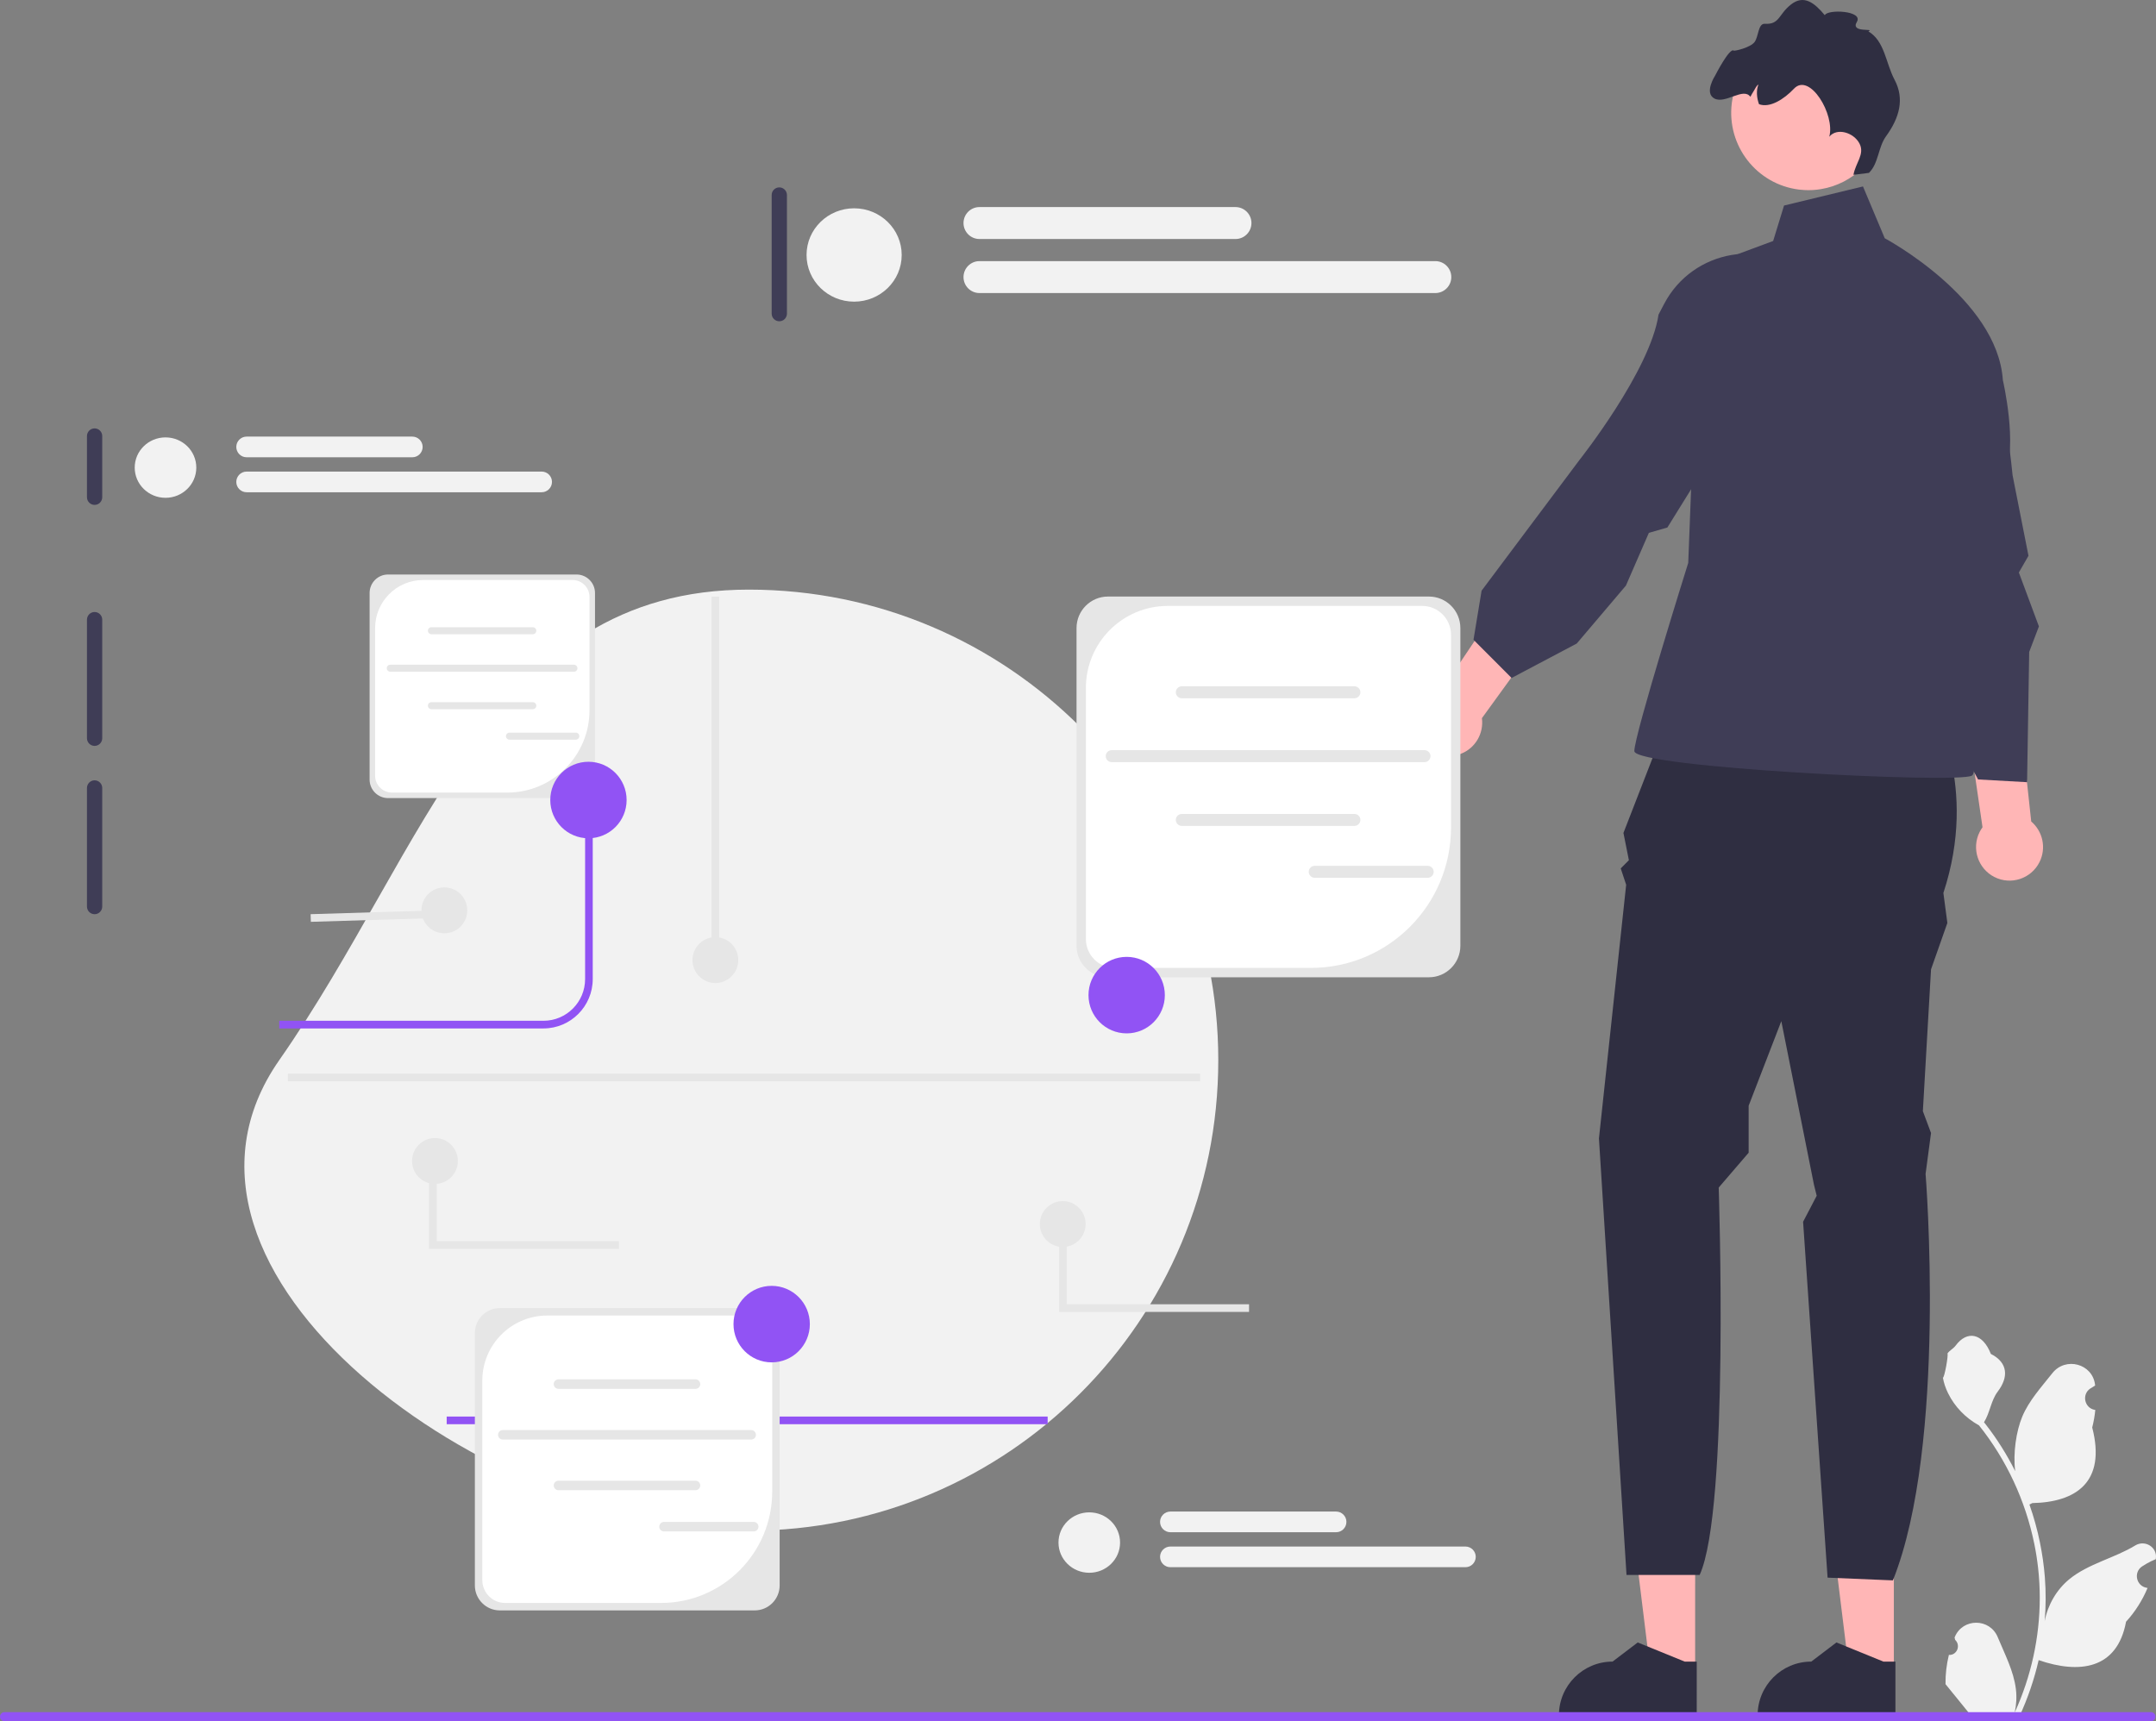 <svg width="268" height="214" viewBox="0 0 268 214" fill="none" xmlns="http://www.w3.org/2000/svg">
<rect x="0" y="0" width="268" height="214" fill="#808080" stroke="none"/>
<g clip-path="url(#clip0_27_7)">
<path d="M235.415 207.662L229.844 207.662L227.193 186.121L235.416 186.122L235.415 207.662Z" fill="#FFB6B6"/>
<path d="M235.611 213.488L218.479 213.487V213.27C218.479 209.579 221.464 206.586 225.147 206.586L228.277 204.206L234.116 206.586L235.611 206.587L235.611 213.488Z" fill="#2F2E41"/>
<path d="M210.715 207.662L205.144 207.662L202.494 186.121L210.716 186.122L210.715 207.662Z" fill="#FFB6B6"/>
<path d="M210.911 213.488L193.779 213.487V213.27C193.779 209.579 196.764 206.586 200.447 206.586L203.577 204.206L209.416 206.586L210.912 206.587L210.911 213.488Z" fill="#2F2E41"/>
<path d="M208.06 87.449L240.204 88.128C240.204 88.128 245.983 97.624 241.571 111.021L242.065 114.751L240.035 120.517L239.02 138.153L240.035 140.866L239.358 145.953C239.358 145.953 242.065 179.53 235.298 196.487L227.177 196.148L224.132 151.905L225.824 148.667L225.486 147.31L221.425 126.961L217.365 137.474V143.316L213.643 147.649C213.643 147.649 214.997 187.669 211.275 195.809H202.183L198.756 141.544L202.139 110.003L201.463 107.968L202.478 106.951L201.801 103.559L208.06 87.449Z" fill="#2F2E41"/>
<path d="M221.764 25.554L231.576 23.18L234.283 29.624C234.283 29.624 248.287 37.085 248.964 47.26C248.964 47.26 250.862 55.399 249.17 59.13C247.479 62.861 240.373 74.731 240.373 74.731C240.373 74.731 246.802 95.419 245.11 96.437C243.418 97.454 203.154 95.419 203.154 93.385C203.154 91.35 209.855 69.983 209.855 69.983L211.275 33.354L220.41 29.963L221.764 25.554Z" fill="#3F3D56"/>
<path d="M247.923 109.042C245.869 108.004 245.043 105.495 246.078 103.436C246.182 103.229 246.304 103.038 246.436 102.856L240.976 65.333L248.535 65.576L252.49 102.136C253.923 103.354 254.398 105.436 253.515 107.192C252.48 109.251 249.976 110.079 247.923 109.042Z" fill="#FFB6B6"/>
<path d="M176.198 91.332C175.372 89.181 176.441 86.765 178.587 85.936C178.803 85.853 179.022 85.794 179.241 85.748L200.333 54.269L205.772 59.537L184.209 89.289C184.455 91.156 183.412 93.019 181.581 93.726C179.435 94.555 177.025 93.483 176.198 91.332Z" fill="#FFB6B6"/>
<path d="M234.149 55.869C232.013 48.514 235.56 41.01 243.202 41.047C245.411 41.057 247.127 41.7 247.602 43.478C249.267 49.702 250.174 59.097 250.174 59.097L252.149 69.101L250.953 71.178L253.446 77.882L252.237 81.053L251.975 97.249L245.885 96.909L239.175 84.563L236.609 83.034C236.609 83.034 238.669 63.071 234.571 57.323L234.149 55.869Z" fill="#3F3D56"/>
<path d="M206.868 37.769C210.43 30.991 219.547 29.386 225.018 34.733C226.6 36.279 227.389 37.936 226.498 39.547C223.382 45.182 216.158 51.251 216.158 51.251L207.261 65.587L204.962 66.248L202.109 72.806L195.996 80.01L187.899 84.29L183.162 79.542L184.168 73.439L196.357 57.158C196.357 57.158 205.128 46.097 206.164 39.109L206.868 37.769Z" fill="#3F3D56"/>
<path d="M223.628 23.572C223.852 23.599 224.076 23.619 224.298 23.629C224.99 23.667 225.673 23.628 226.331 23.516C228.332 23.194 230.149 22.244 231.551 20.852C233.034 19.382 234.049 17.42 234.323 15.187C234.965 9.916 231.221 5.114 225.962 4.47C220.779 3.832 216.054 7.466 215.3 12.616C215.288 12.696 215.276 12.772 215.267 12.851C214.625 18.126 218.366 22.924 223.628 23.572Z" fill="#FFB6B6"/>
<path d="M213.137 12.263C214.499 12.938 216.725 10.815 217.578 12.037C217.716 11.773 217.869 11.518 218.02 11.276C218.157 11.06 218.353 10.599 218.579 10.52C218.293 11.213 218.356 12.151 218.653 12.954C219.997 13.458 221.756 12.344 222.999 11.026C224.952 8.96 228.141 14.258 227.387 17C228.347 15.825 230.429 16.488 231.134 17.831C231.84 19.17 230.648 20.244 230.393 21.738L232.317 21.493C233.53 20.308 233.446 18.312 234.445 16.938C236.114 14.64 236.761 12.295 235.506 9.923C234.393 7.826 234.289 5.112 232.247 3.903C233.139 3.466 229.966 4.149 230.814 2.724C231.665 1.302 227.127 1.129 226.831 1.891C225.534 0.335 224.227 -0.69 222.631 0.556C221.065 1.782 221.227 3.071 219.387 2.956C218.524 2.902 218.619 4.516 218.105 5.219C217.595 5.919 215.612 6.368 215.515 6.293C214.991 5.882 213.209 9.38 213.209 9.38C213.209 9.38 211.764 11.579 213.137 12.263Z" fill="#2F2E41"/>
<path d="M93.075 73.307C125.308 73.307 151.438 99.499 151.438 131.808C151.438 164.117 125.308 190.309 93.075 190.309C60.842 190.309 16.233 158.276 34.712 131.808C53.191 105.341 60.842 73.307 93.075 73.307Z" fill="#F2F2F2"/>
<path d="M171.189 76.09C170.666 76.09 170.24 76.517 170.24 77.041V107.481C170.24 108.006 170.666 108.432 171.189 108.432C171.713 108.432 172.138 108.006 172.138 107.481V77.041C172.138 76.517 171.713 76.09 171.189 76.09Z" fill="#3F3D56"/>
<path d="M11.759 53.261C11.236 53.261 10.81 53.687 10.81 54.212V61.822C10.81 62.346 11.236 62.773 11.759 62.773C12.282 62.773 12.708 62.346 12.708 61.822V54.212C12.708 53.687 12.282 53.261 11.759 53.261Z" fill="#3F3D56"/>
<path d="M11.759 76.09C11.236 76.09 10.81 76.517 10.81 77.041V91.786C10.81 92.31 11.236 92.737 11.759 92.737C12.282 92.737 12.708 92.31 12.708 91.786V77.041C12.708 76.517 12.282 76.09 11.759 76.09Z" fill="#3F3D56"/>
<path d="M11.759 97.017C11.236 97.017 10.81 97.444 10.81 97.969V112.713C10.81 113.237 11.236 113.664 11.759 113.664C12.282 113.664 12.708 113.237 12.708 112.713V97.969C12.708 97.444 12.282 97.017 11.759 97.017Z" fill="#3F3D56"/>
<path d="M96.871 23.297C96.347 23.297 95.922 23.723 95.922 24.248V38.992C95.922 39.517 96.347 39.943 96.871 39.943C97.394 39.943 97.82 39.517 97.82 38.992V24.248C97.82 23.723 97.394 23.297 96.871 23.297Z" fill="#3F3D56"/>
<path d="M242.254 205.756C243.235 205.818 243.776 204.597 243.035 203.885L242.961 203.591C242.971 203.568 242.98 203.544 242.99 203.521C243.982 201.151 247.341 201.168 248.324 203.541C249.197 205.647 250.307 207.756 250.581 209.983C250.703 210.966 250.648 211.968 250.431 212.932C252.475 208.457 253.551 203.569 253.551 198.654C253.551 197.419 253.483 196.184 253.345 194.952C253.232 193.945 253.076 192.943 252.873 191.951C251.779 186.587 249.41 181.479 245.993 177.212C244.35 176.312 242.98 174.905 242.153 173.218C241.856 172.61 241.623 171.956 241.512 171.289C241.699 171.314 242.217 168.46 242.076 168.285C242.337 167.888 242.803 167.691 243.088 167.305C244.503 165.382 246.452 165.717 247.47 168.331C249.644 169.431 249.666 171.255 248.331 173.009C247.483 174.125 247.366 175.636 246.621 176.831C246.698 176.929 246.778 177.024 246.854 177.123C248.259 178.929 249.474 180.871 250.499 182.91C250.209 180.643 250.637 177.912 251.366 176.152C252.195 174.146 253.75 172.457 255.119 170.723C256.764 168.64 260.136 169.549 260.426 172.189C260.429 172.215 260.431 172.24 260.434 172.266C260.231 172.381 260.031 172.503 259.837 172.632C258.727 173.368 259.11 175.093 260.426 175.296L260.455 175.301C260.382 176.035 260.256 176.763 260.072 177.479C261.829 184.288 258.037 186.768 252.622 186.879C252.503 186.941 252.386 187.002 252.267 187.06C252.815 188.609 253.253 190.197 253.578 191.807C253.869 193.229 254.072 194.667 254.185 196.11C254.326 197.932 254.314 199.763 254.161 201.582L254.17 201.517C254.559 199.514 255.644 197.643 257.219 196.347C259.566 194.415 262.881 193.703 265.413 192.15C266.631 191.402 268.193 192.368 267.98 193.785L267.97 193.853C267.593 194.006 267.225 194.184 266.87 194.384C266.666 194.499 266.467 194.621 266.273 194.75C265.163 195.486 265.546 197.211 266.862 197.414L266.891 197.419C266.913 197.422 266.931 197.425 266.953 197.428C266.306 198.967 265.405 200.396 264.277 201.628C263.179 207.571 258.462 208.135 253.416 206.405H253.413C252.861 208.813 252.055 211.166 251.019 213.409H242.469C242.438 213.313 242.41 213.215 242.383 213.12C243.174 213.169 243.97 213.123 244.749 212.978C244.114 212.198 243.48 211.412 242.846 210.631C242.83 210.616 242.818 210.601 242.806 210.585C242.484 210.186 242.159 209.79 241.837 209.39L241.837 209.39C241.817 208.164 241.964 206.942 242.254 205.756Z" fill="#F2F2F2"/>
<path d="M0 213.434C0 213.748 0.251 214 0.565 214H267.369C267.682 214 267.933 213.748 267.933 213.434C267.933 213.12 267.682 212.868 267.369 212.868H0.565C0.251 212.868 0 213.12 0 213.434Z" fill="#9153F4"/>
<path d="M67.557 127.865H34.712V126.914H67.557C70.41 126.914 72.731 124.587 72.731 121.726V99.466H73.68V121.726C73.68 125.111 70.933 127.865 67.557 127.865Z" fill="#9153F4"/>
<path d="M130.228 176.119H55.525V177.07H130.228V176.119Z" fill="#9153F4"/>
<path d="M177.624 121.504H137.723C135.57 121.504 133.818 119.748 133.818 117.59V78.082C133.818 75.924 135.57 74.168 137.723 74.168H177.624C179.777 74.168 181.529 75.924 181.529 78.082V117.59C181.529 119.748 179.777 121.504 177.624 121.504Z" fill="#E6E6E6"/>
<path d="M145.154 75.334C139.536 75.334 134.981 79.899 134.981 85.531V116.752C134.981 118.732 136.583 120.338 138.559 120.338H162.958C172.572 120.338 180.366 112.526 180.366 102.889V78.921C180.366 76.94 178.764 75.334 176.788 75.334L145.154 75.334Z" fill="white"/>
<path d="M168.36 86.815H146.903C146.494 86.815 146.161 86.481 146.161 86.071C146.161 85.661 146.494 85.327 146.903 85.327H168.36C168.77 85.327 169.102 85.661 169.102 86.071C169.102 86.481 168.77 86.815 168.36 86.815Z" fill="#E6E6E6"/>
<path d="M168.36 102.684H146.903C146.494 102.684 146.161 102.35 146.161 101.939C146.161 101.529 146.494 101.195 146.903 101.195H168.36C168.77 101.195 169.102 101.529 169.102 101.939C169.102 102.35 168.77 102.684 168.36 102.684Z" fill="#E6E6E6"/>
<path d="M177.073 94.755H138.19C137.781 94.755 137.448 94.421 137.448 94.01C137.448 93.6 137.781 93.266 138.19 93.266H177.073C177.483 93.266 177.816 93.6 177.816 94.01C177.816 94.421 177.483 94.755 177.073 94.755Z" fill="#E6E6E6"/>
<path d="M177.47 109.136H163.424C163.014 109.136 162.681 108.802 162.681 108.392C162.681 107.981 163.014 107.647 163.424 107.647H177.47C177.88 107.647 178.213 107.981 178.213 108.392C178.213 108.802 177.88 109.136 177.47 109.136Z" fill="#E6E6E6"/>
<path d="M93.813 200.221H62.129C60.419 200.221 59.028 198.827 59.028 197.113V165.741C59.028 164.027 60.419 162.633 62.129 162.633H93.813C95.523 162.633 96.914 164.027 96.914 165.741V197.113C96.914 198.827 95.523 200.221 93.813 200.221Z" fill="#E6E6E6"/>
<path d="M68.029 163.559C63.568 163.559 59.952 167.184 59.952 171.656V196.447C59.952 198.02 61.224 199.295 62.793 199.295H82.167C89.801 199.295 95.99 193.092 95.99 185.439V166.407C95.99 164.834 94.718 163.559 93.149 163.559L68.029 163.559Z" fill="white"/>
<path d="M86.457 172.676H69.419C69.094 172.676 68.829 172.411 68.829 172.085C68.829 171.759 69.094 171.494 69.419 171.494H86.457C86.782 171.494 87.046 171.759 87.046 172.085C87.046 172.411 86.782 172.676 86.457 172.676Z" fill="#E6E6E6"/>
<path d="M86.457 185.276H69.419C69.094 185.276 68.829 185.011 68.829 184.685C68.829 184.36 69.094 184.095 69.419 184.095H86.457C86.782 184.095 87.046 184.36 87.046 184.685C87.046 185.011 86.782 185.276 86.457 185.276Z" fill="#E6E6E6"/>
<path d="M93.376 178.98H62.5C62.175 178.98 61.91 178.715 61.91 178.389C61.91 178.063 62.175 177.798 62.5 177.798H93.376C93.701 177.798 93.965 178.063 93.965 178.389C93.965 178.715 93.701 178.98 93.376 178.98Z" fill="#E6E6E6"/>
<path d="M93.691 190.4H82.537C82.212 190.4 81.948 190.135 81.948 189.809C81.948 189.483 82.212 189.218 82.537 189.218H93.691C94.016 189.218 94.281 189.483 94.281 189.809C94.281 190.135 94.016 190.4 93.691 190.4Z" fill="#E6E6E6"/>
<path d="M71.668 99.226H48.236C46.971 99.226 45.943 98.195 45.943 96.927V73.727C45.943 72.459 46.971 71.428 48.236 71.428H71.668C72.932 71.428 73.961 72.459 73.961 73.727V96.927C73.961 98.195 72.932 99.226 71.668 99.226Z" fill="#E6E6E6"/>
<path d="M52.6 72.113C49.3 72.113 46.626 74.794 46.626 78.101V96.435C46.626 97.598 47.567 98.541 48.727 98.541H63.055C68.701 98.541 73.278 93.954 73.278 88.294V74.219C73.278 73.056 72.337 72.113 71.177 72.113L52.6 72.113Z" fill="white"/>
<path d="M66.228 78.855H53.627C53.387 78.855 53.191 78.659 53.191 78.418C53.191 78.177 53.387 77.981 53.627 77.981H66.228C66.468 77.981 66.663 78.177 66.663 78.418C66.663 78.659 66.468 78.855 66.228 78.855Z" fill="#E6E6E6"/>
<path d="M66.228 88.174H53.627C53.387 88.174 53.191 87.978 53.191 87.737C53.191 87.496 53.387 87.3 53.627 87.3H66.228C66.468 87.3 66.663 87.496 66.663 87.737C66.663 87.978 66.468 88.174 66.228 88.174Z" fill="#E6E6E6"/>
<path d="M71.344 83.517H48.51C48.27 83.517 48.074 83.322 48.074 83.081C48.074 82.84 48.27 82.644 48.51 82.644H71.344C71.585 82.644 71.78 82.84 71.78 83.081C71.78 83.322 71.585 83.517 71.344 83.517Z" fill="#E6E6E6"/>
<path d="M71.578 91.963H63.329C63.088 91.963 62.893 91.767 62.893 91.526C62.893 91.285 63.088 91.089 63.329 91.089H71.578C71.818 91.089 72.013 91.285 72.013 91.526C72.013 91.767 71.818 91.963 71.578 91.963Z" fill="#E6E6E6"/>
<path d="M140.05 128.479C142.67 128.479 144.795 126.35 144.795 123.723C144.795 121.096 142.67 118.967 140.05 118.967C137.429 118.967 135.305 121.096 135.305 123.723C135.305 126.35 137.429 128.479 140.05 128.479Z" fill="#9153F4"/>
<path d="M73.146 104.222C75.767 104.222 77.891 102.093 77.891 99.466C77.891 96.839 75.767 94.71 73.146 94.71C70.525 94.71 68.401 96.839 68.401 99.466C68.401 102.093 70.525 104.222 73.146 104.222Z" fill="#9153F4"/>
<path d="M95.922 169.382C98.542 169.382 100.667 167.253 100.667 164.626C100.667 161.999 98.542 159.87 95.922 159.87C93.301 159.87 91.177 161.999 91.177 164.626C91.177 167.253 93.301 169.382 95.922 169.382Z" fill="#9153F4"/>
<path d="M106.171 37.504C109.437 37.504 112.085 34.906 112.085 31.701C112.085 28.496 109.437 25.898 106.171 25.898C102.905 25.898 100.258 28.496 100.258 31.701C100.258 34.906 102.905 37.504 106.171 37.504Z" fill="#F2F2F2"/>
<path d="M153.58 29.716H121.748C120.656 29.716 119.768 28.825 119.768 27.731C119.768 26.636 120.656 25.745 121.748 25.745H153.58C154.672 25.745 155.56 26.636 155.56 27.731C155.56 28.825 154.672 29.716 153.58 29.716Z" fill="#F2F2F2"/>
<path d="M178.421 36.435H121.748C120.656 36.435 119.768 35.544 119.768 34.45C119.768 33.355 120.656 32.465 121.748 32.465H178.421C179.513 32.465 180.402 33.355 180.402 34.45C180.402 35.544 179.513 36.435 178.421 36.435Z" fill="#F2F2F2"/>
<path d="M20.574 61.892C22.688 61.892 24.401 60.211 24.401 58.137C24.401 56.063 22.688 54.381 20.574 54.381C18.46 54.381 16.746 56.063 16.746 58.137C16.746 60.211 18.46 61.892 20.574 61.892Z" fill="#F2F2F2"/>
<path d="M51.256 56.852H30.655C29.948 56.852 29.373 56.276 29.373 55.567C29.373 54.859 29.948 54.282 30.655 54.282H51.256C51.962 54.282 52.537 54.859 52.537 55.567C52.537 56.276 51.962 56.852 51.256 56.852Z" fill="#F2F2F2"/>
<path d="M67.333 61.201H30.655C29.948 61.201 29.373 60.624 29.373 59.916C29.373 59.207 29.948 58.631 30.655 58.631H67.333C68.039 58.631 68.614 59.207 68.614 59.916C68.614 60.624 68.039 61.201 67.333 61.201Z" fill="#F2F2F2"/>
<path d="M135.402 195.541C137.515 195.541 139.229 193.86 139.229 191.786C139.229 189.711 137.515 188.03 135.402 188.03C133.288 188.03 131.574 189.711 131.574 191.786C131.574 193.86 133.288 195.541 135.402 195.541Z" fill="#F2F2F2"/>
<path d="M166.084 190.501H145.483C144.776 190.501 144.201 189.924 144.201 189.216C144.201 188.508 144.776 187.931 145.483 187.931H166.084C166.79 187.931 167.365 188.508 167.365 189.216C167.365 189.924 166.79 190.501 166.084 190.501Z" fill="#F2F2F2"/>
<path d="M182.161 194.849H145.483C144.776 194.849 144.201 194.273 144.201 193.564C144.201 192.856 144.776 192.28 145.483 192.28H182.161C182.867 192.28 183.442 192.856 183.442 193.564C183.442 194.273 182.867 194.849 182.161 194.849Z" fill="#F2F2F2"/>
<path d="M89.397 74.182H88.448V119.366H89.397V74.182Z" fill="#E6E6E6"/>
<path d="M88.923 122.22C90.495 122.22 91.77 120.942 91.77 119.366C91.77 117.79 90.495 116.512 88.923 116.512C87.351 116.512 86.076 117.79 86.076 119.366C86.076 120.942 87.351 122.22 88.923 122.22Z" fill="#E6E6E6"/>
<path d="M132.102 155.037C133.674 155.037 134.949 153.76 134.949 152.184C134.949 150.608 133.674 149.33 132.102 149.33C130.53 149.33 129.255 150.608 129.255 152.184C129.255 153.76 130.53 155.037 132.102 155.037Z" fill="#E6E6E6"/>
<path d="M55.234 116.037C56.806 116.037 58.081 114.759 58.081 113.183C58.081 111.607 56.806 110.329 55.234 110.329C53.661 110.329 52.387 111.607 52.387 113.183C52.387 114.759 53.661 116.037 55.234 116.037Z" fill="#E6E6E6"/>
<path d="M54.182 113.187L38.612 113.66L38.641 114.611L54.21 114.139L54.182 113.187Z" fill="#E6E6E6"/>
<path d="M155.263 163.109H131.654V152.184H132.603V162.157H155.263V163.109Z" fill="#E6E6E6"/>
<path d="M54.065 147.197C55.638 147.197 56.912 145.919 56.912 144.343C56.912 142.767 55.638 141.49 54.065 141.49C52.493 141.49 51.218 142.767 51.218 144.343C51.218 145.919 52.493 147.197 54.065 147.197Z" fill="#E6E6E6"/>
<path d="M76.945 155.268H53.336V144.343H54.285V154.317H76.945V155.268Z" fill="#E6E6E6"/>
<path d="M149.184 133.485H35.788V134.436H149.184V133.485Z" fill="#E6E6E6"/>
</g>
<defs>
<clipPath id="clip0_27_7">
<rect width="268" height="214" fill="white"/>
</clipPath>
</defs>
</svg>
